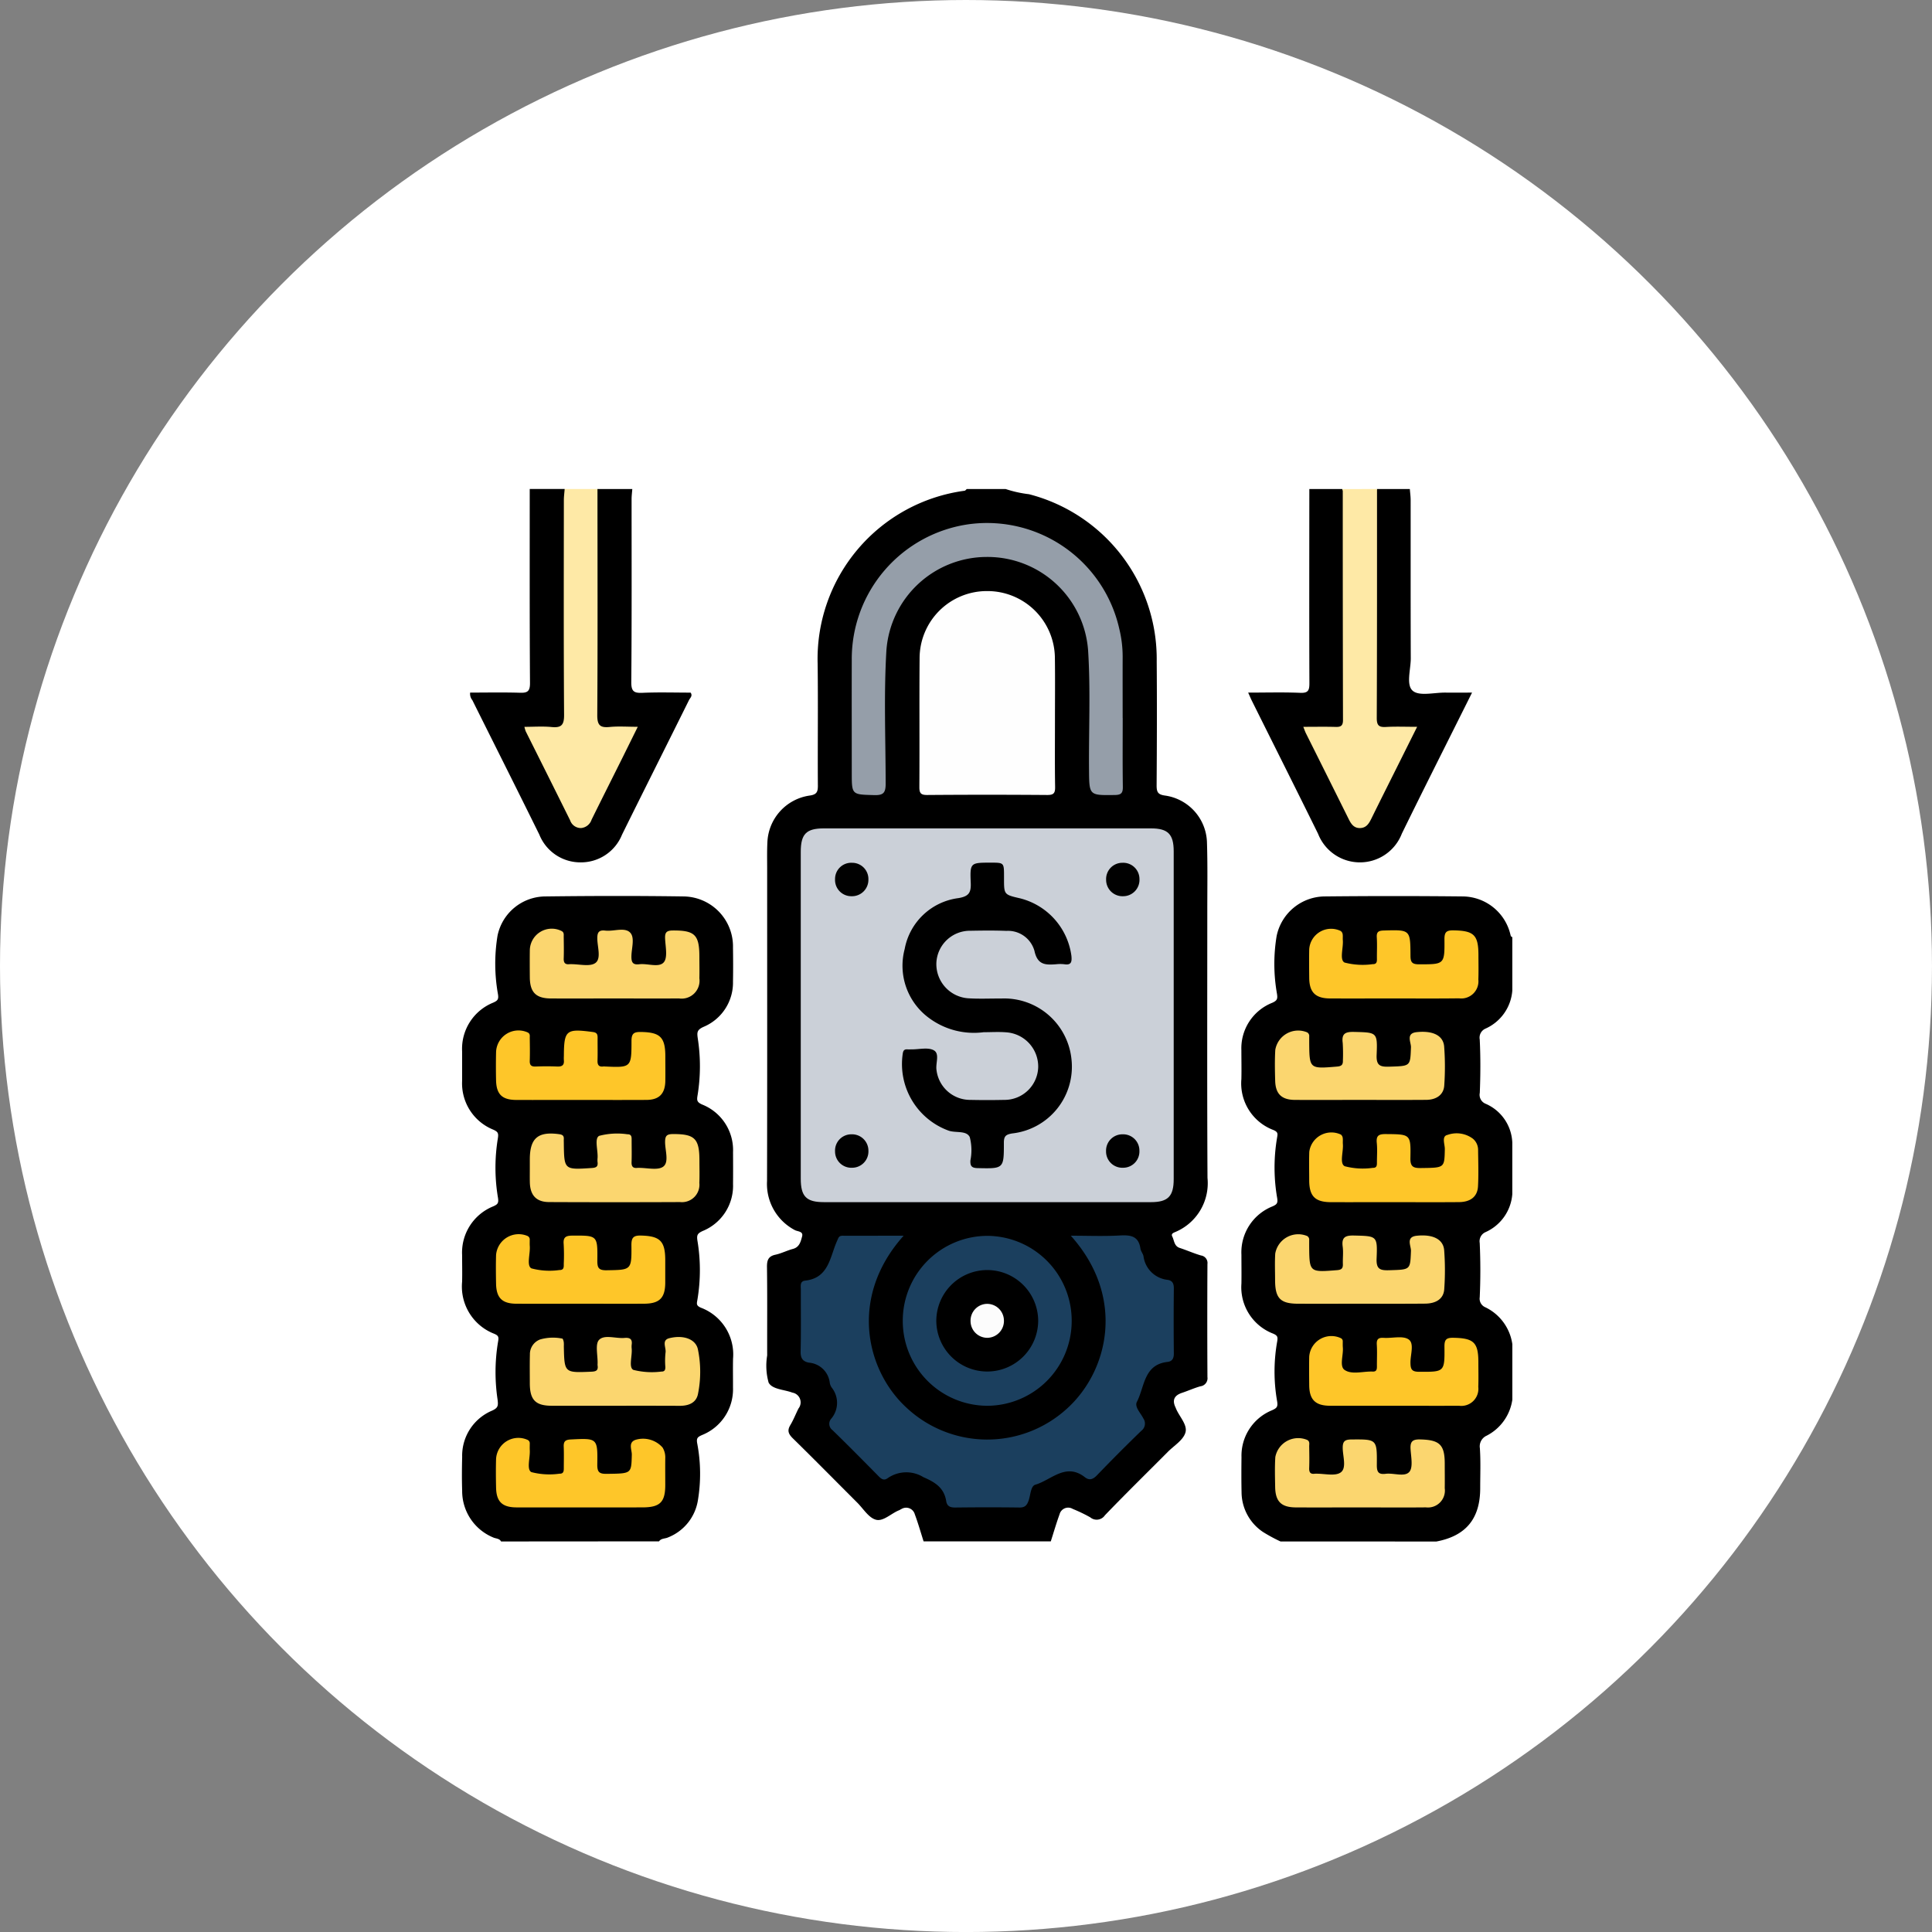 <svg xmlns="http://www.w3.org/2000/svg" width="178.153" height="178.157" viewBox="0 0 178.153 178.157">
  <rect x="0" y="0" width="178.153" height="178.157" fill="#808080" stroke="none"/>
  <g id="Grupo_129614" data-name="Grupo 129614" transform="translate(-1156.472 -4806.336)">
    <ellipse id="Elipse_5043" data-name="Elipse 5043" cx="89.076" cy="89.078" rx="89.076" ry="89.078" transform="translate(1156.472 4806.336)" fill="#fff"/>
    <g id="Grupo_128716" data-name="Grupo 128716" transform="translate(1721.488 4644.301)">
      <path id="Trazado_188560" data-name="Trazado 188560" d="M-389.288,207.131a10.877,10.877,0,0,0,2.152.477A15.691,15.691,0,0,1-375.363,223c.029,3.821.018,7.643-.008,11.465,0,.611.122.844.792.932a4.494,4.494,0,0,1,3.849,4.276c.07,2.114.031,4.231.032,6.347,0,8.212-.025,16.424.018,24.636a4.878,4.878,0,0,1-2.9,4.955c-.185.086-.494.159-.347.448.188.37.165.881.689,1.051.657.214,1.292.5,1.953.693a.7.7,0,0,1,.6.793q-.029,5.211,0,10.422a.746.746,0,0,1-.649.85c-.573.161-1.12.411-1.687.6-.716.236-.941.669-.6,1.362.014.028.023.059.035.088.308.748,1.078,1.5.873,2.209s-1.049,1.207-1.625,1.787c-1.935,1.947-3.9,3.868-5.8,5.847a.917.917,0,0,1-1.352.191,13.851,13.851,0,0,0-1.613-.775.817.817,0,0,0-1.217.493c-.3.822-.543,1.668-.81,2.5h-11.728c-.267-.836-.507-1.682-.811-2.5a.829.829,0,0,0-1.219-.493c-.087.035-.164.1-.251.13-.723.293-1.443,1.048-2.117.864s-1.156-1.011-1.713-1.567c-1.987-1.985-3.957-3.986-5.962-5.952-.4-.4-.516-.711-.214-1.211.291-.483.494-1.018.749-1.524a.912.912,0,0,0-.563-1.466c-.757-.289-1.846-.289-2.19-.921a5.756,5.756,0,0,1-.133-2.506c-.007-2.716.018-5.433-.018-8.149-.008-.632.119-1,.785-1.142.548-.119,1.063-.389,1.608-.533.609-.161.72-.692.844-1.145.136-.5-.422-.445-.686-.6a4.805,4.805,0,0,1-2.546-4.519c.024-9.6.01-19.2.011-28.806,0-.821-.02-1.644.023-2.463A4.543,4.543,0,0,1-407.4,235.4c.671-.087.8-.322.792-.932-.025-3.727.027-7.455-.02-11.181a15.648,15.648,0,0,1,13.549-16c.072-.008.133-.1.2-.156Z" transform="translate(-82.991 0)"/>
      <path id="Trazado_188561" data-name="Trazado 188561" d="M-518.813,415.1c-.152-.292-.479-.255-.721-.369a4.629,4.629,0,0,1-2.865-4.309c-.034-1.041-.026-2.084,0-3.126a4.506,4.506,0,0,1,2.765-4.264c.545-.253.572-.445.5-1.019a17.044,17.044,0,0,1,.051-5.371c.077-.409.007-.535-.349-.69a4.667,4.667,0,0,1-2.972-4.8c.02-.82,0-1.642,0-2.463a4.59,4.59,0,0,1,2.863-4.488c.382-.174.534-.269.443-.8a16.68,16.68,0,0,1-.011-5.464c.077-.488.012-.613-.421-.811a4.6,4.6,0,0,1-2.874-4.484c0-.916,0-1.831,0-2.747a4.587,4.587,0,0,1,2.87-4.483c.38-.173.525-.279.432-.8a15.976,15.976,0,0,1-.036-5.374,4.53,4.53,0,0,1,4.4-3.618c4.254-.053,8.509-.063,12.763,0a4.614,4.614,0,0,1,4.549,4.722c.015,1.042.02,2.085,0,3.126a4.42,4.42,0,0,1-2.725,4.183c-.608.279-.6.513-.519,1.082a16.649,16.649,0,0,1-.016,5.185c-.078.473-.1.659.411.888a4.52,4.52,0,0,1,2.854,4.393c.006.979.009,1.958,0,2.937a4.5,4.5,0,0,1-2.8,4.334c-.49.225-.568.382-.476.937a16.483,16.483,0,0,1-.005,5.371c-.061.38-.151.564.318.766a4.605,4.605,0,0,1,2.964,4.7c-.02.884,0,1.768-.005,2.653a4.544,4.544,0,0,1-2.861,4.39c-.385.176-.537.268-.434.794a14.9,14.9,0,0,1,.05,5.275,4.43,4.43,0,0,1-2.748,3.372c-.275.127-.629.07-.829.361Z" transform="translate(0 -110.923)"/>
      <path id="Trazado_188562" data-name="Trazado 188562" d="M-234.506,415.118a14.654,14.654,0,0,1-1.623-.878,4.442,4.442,0,0,1-1.976-3.684c-.023-1.073-.018-2.146-.006-3.219a4.521,4.521,0,0,1,2.817-4.321c.436-.2.559-.308.464-.854a15.836,15.836,0,0,1,.006-5.459c.076-.434.046-.571-.362-.75a4.581,4.581,0,0,1-2.931-4.625c.014-.883,0-1.767,0-2.651a4.556,4.556,0,0,1,2.88-4.467c.394-.178.5-.3.41-.8a16.387,16.387,0,0,1-.014-5.461c.06-.384.147-.572-.317-.771a4.589,4.589,0,0,1-2.963-4.7c.02-.883,0-1.767,0-2.651a4.511,4.511,0,0,1,2.853-4.387c.461-.207.507-.374.421-.874a15.746,15.746,0,0,1-.024-5.276,4.569,4.569,0,0,1,4.464-3.655q6.331-.067,12.662,0a4.562,4.562,0,0,1,4.421,3.469c.035.122.034.246.186.281v4.928a4.184,4.184,0,0,1-2.486,3.517.91.91,0,0,0-.518,1c.08,1.639.071,3.281.005,4.92a.886.886,0,0,0,.513.993,4.075,4.075,0,0,1,2.485,3.6v4.739a4.185,4.185,0,0,1-2.481,3.514.918.918,0,0,0-.523,1c.074,1.668.077,3.339,0,5.007a.856.856,0,0,0,.494.906,4.468,4.468,0,0,1,2.513,3.414v5.118a4.433,4.433,0,0,1-2.379,3.324,1.08,1.08,0,0,0-.615,1.143c.084,1.229.031,2.463.031,3.694,0,2.808-1.313,4.4-4.036,4.917Z" transform="translate(-212.425 -110.939)"/>
      <path id="Trazado_188563" data-name="Trazado 188563" d="M-504.5,207.131c-.023.312-.065.624-.065.936,0,5.618.021,11.236-.028,16.854-.008.871.247,1.035,1.04,1,1.477-.065,2.959-.018,4.431-.018.21.3-.05.492-.147.686-2.053,4.141-4.131,8.271-6.179,12.414a4.08,4.08,0,0,1-3.862,2.552A4.074,4.074,0,0,1-513.07,239c-2.043-4.144-4.121-8.271-6.182-12.407a.914.914,0,0,1-.2-.693c1.513,0,3.044-.032,4.572.014.686.021.952-.1.947-.891-.041-5.965-.023-11.93-.025-17.9h3.216a1.615,1.615,0,0,1,.277,1.167q.006,9.75,0,19.5c0,1.342-.263,1.576-1.625,1.6-.378.006-.756.016-1.133,0-.69-.032-.73.26-.457.8,1.18,2.337,2.318,4.7,3.524,7.018.55,1.06,1.191,1.065,1.756,0,1.227-2.312,2.352-4.677,3.527-7.016.3-.587.092-.814-.522-.8-.378.008-.756,0-1.134,0-1.283-.023-1.439-.184-1.462-1.5,0-.126,0-.252,0-.379q0-9.418,0-18.837a2.2,2.2,0,0,1,.275-1.546Z" transform="translate(-2.211 0)"/>
      <path id="Trazado_188564" data-name="Trazado 188564" d="M-220.751,207.131c.026.343.075.685.075,1.028.005,4.861-.007,9.723.012,14.584,0,1.033-.452,2.449.183,2.991.609.521,1.978.154,3.013.167.776.01,1.552,0,2.454,0-.288.577-.523,1.047-.758,1.518-1.91,3.829-3.839,7.647-5.718,11.491a4.14,4.14,0,0,1-3.9,2.645,4.137,4.137,0,0,1-3.819-2.628c-2.017-4.094-4.067-8.171-6.1-12.256-.109-.218-.2-.444-.35-.769,1.666,0,3.231-.046,4.79.02.741.032.86-.215.857-.894-.024-5.966-.009-11.932-.006-17.9h3.027a1.616,1.616,0,0,1,.277,1.167q.007,9.8,0,19.594c0,1.341-.172,1.488-1.553,1.506-1.858.023-1.857.023-1.04,1.658q1.417,2.835,2.831,5.672a5.79,5.79,0,0,0,.405.749c.475.677.924.692,1.42.051a3.915,3.915,0,0,0,.381-.653q1.614-3.213,3.21-6.435c.458-.925.4-1.039-.588-1.038-2.472,0-2.411.121-2.409-2.457q.007-9.135.006-18.269a2.192,2.192,0,0,1,.275-1.546Z" transform="translate(-214.262 0)"/>
      <path id="Trazado_188565" data-name="Trazado 188565" d="M-208.75,207.131c0,7.04.006,14.08-.023,21.12,0,.688.211.855.853.818.9-.053,1.811-.013,2.869-.013l-1.737,3.479c-.829,1.662-1.664,3.321-2.484,4.988-.218.444-.457.843-1.012.868-.611.027-.869-.4-1.1-.873q-1.955-3.933-3.919-7.861c-.081-.162-.138-.337-.244-.6,1.055,0,2.026-.02,2.995.008.476.014.667-.121.665-.633q-.024-10.56-.02-21.12a.64.64,0,0,0-.056-.18Z" transform="translate(-229.289 0)" fill="#fee9a6"/>
      <path id="Trazado_188566" data-name="Trazado 188566" d="M-492.89,207.131c0,6.946.027,13.893-.019,20.839-.006.953.271,1.188,1.153,1.1.8-.078,1.618-.016,2.582-.016-.523,1.056-.977,1.977-1.435,2.9-.941,1.887-1.889,3.77-2.823,5.661a1.125,1.125,0,0,1-.973.776,1.046,1.046,0,0,1-1.007-.713q-2.036-4.1-4.088-8.193a2.962,2.962,0,0,1-.127-.427c.869,0,1.69-.062,2.5.017.893.087,1.165-.173,1.158-1.115-.045-6.6-.025-13.2-.021-19.8,0-.343.049-.686.074-1.029Z" transform="translate(-17.032 0)" fill="#fee9a6"/>
      <path id="Trazado_188567" data-name="Trazado 188567" d="M-398.834,348.128q0-7.533,0-15.066c0-1.65.507-2.167,2.134-2.167q15.083,0,30.166,0c1.562,0,2.089.537,2.09,2.117q0,15.113,0,30.227c0,1.579-.53,2.121-2.088,2.121q-15.083,0-30.166,0c-1.625,0-2.135-.521-2.136-2.167Q-398.836,355.661-398.834,348.128Z" transform="translate(-92.343 -92.473)" fill="#cbd0d8"/>
      <path id="Trazado_188568" data-name="Trazado 188568" d="M-389.395,479.361c-5.073,5.658-3.473,12.441.279,15.872a10.9,10.9,0,0,0,14.79.064c3.807-3.442,5.442-10.25.345-15.936,1.585,0,3.045.062,4.5-.021.991-.057,1.748.029,1.92,1.205.035.241.228.456.282.7a2.51,2.51,0,0,0,2.218,2.185c.46.066.585.353.58.805q-.031,2.985,0,5.969c.006.46-.141.745-.585.795-2.2.247-2.1,2.3-2.82,3.678-.242.464.344,1.031.59,1.527a.834.834,0,0,1-.186,1.149q-2.075,2.007-4.076,4.089c-.372.388-.706.516-1.125.189-1.757-1.375-3.093.258-4.57.691-.427.125-.437.932-.608,1.432-.152.446-.333.678-.852.671-1.985-.027-3.972-.022-5.957,0-.454,0-.731-.137-.8-.589-.2-1.224-1-1.732-2.1-2.208a3,3,0,0,0-3.289.085c-.325.238-.558.117-.813-.142-1.419-1.437-2.837-2.875-4.285-4.283a.717.717,0,0,1-.1-1.073,2.257,2.257,0,0,0,.028-2.851,1.078,1.078,0,0,1-.178-.435,2.1,2.1,0,0,0-1.921-1.862c-.6-.113-.781-.438-.767-1.053.043-1.894.014-3.79.018-5.685,0-.335-.1-.771.4-.826,2.2-.243,2.282-2.2,2.942-3.661.132-.292.156-.482.518-.479C-393.207,479.368-391.388,479.361-389.395,479.361Z" transform="translate(-92.294 -203.379)" fill="#1b3f5e"/>
      <path id="Trazado_188569" data-name="Trazado 188569" d="M-343.066,256.339c0,2.022-.02,4.044.014,6.065.01.576-.137.746-.731.742q-5.532-.043-11.065,0c-.607.005-.724-.189-.721-.751.024-3.948-.01-7.9.021-11.846a6.2,6.2,0,0,1,6.193-6.206,6.22,6.22,0,0,1,6.283,6.215C-343.046,252.484-343.067,254.412-343.066,256.339Z" transform="translate(-124.67 -27.804)" fill="#fefefe"/>
      <path id="Trazado_188570" data-name="Trazado 188570" d="M-355.254,237.533c0,2.116-.018,4.232.012,6.348.008.568-.144.75-.735.758-2.381.032-2.364.054-2.384-2.34-.03-3.663.149-7.329-.084-10.987a9.3,9.3,0,0,0-9.335-8.624,9.29,9.29,0,0,0-9.263,8.6c-.247,4.1-.073,8.209-.07,12.313,0,.837-.214,1.071-1.05,1.048-2.074-.057-2.075-.014-2.075-2.061,0-3.474-.01-6.948,0-10.422a12.543,12.543,0,0,1,10.822-12.5,12.5,12.5,0,0,1,13.848,9.657,10.814,10.814,0,0,1,.309,2.53c-.006,1.895,0,3.79,0,5.685Z" transform="translate(-106.235 -9.295)" fill="#959ea9"/>
      <path id="Trazado_188571" data-name="Trazado 188571" d="M-361.624,487.336a7.824,7.824,0,0,1,7.825-7.82,7.823,7.823,0,0,1,7.751,7.9,7.815,7.815,0,0,1-7.777,7.769A7.819,7.819,0,0,1-361.624,487.336Z" transform="translate(-120.146 -203.521)" fill="#1b3f5e"/>
      <path id="Trazado_188572" data-name="Trazado 188572" d="M-497.665,445.353q0-.378,0-.757c0-1.962.744-2.6,2.688-2.338.308.041.466.129.447.451-.007.126,0,.252,0,.378.033,2.47.032,2.459,2.574,2.293.4-.026.59-.117.538-.536a1.929,1.929,0,0,1,0-.378c.054-.713-.316-1.815.152-2.053a6.543,6.543,0,0,1,2.584-.146c.436-.011.406.29.406.58,0,.662.019,1.325-.006,1.986-.016.414.14.585.545.535a.905.905,0,0,1,.095,0c.783-.015,1.792.262,2.29-.123.536-.414.165-1.475.161-2.249,0-.573.138-.745.731-.747,1.992-.005,2.434.406,2.435,2.427,0,.694.022,1.388-.007,2.081a1.609,1.609,0,0,1-1.771,1.764q-6.042.027-12.085,0c-1.185-.005-1.754-.632-1.775-1.845C-497.672,446.236-497.665,445.794-497.665,445.353Z" transform="translate(-18.496 -175.641)" fill="#fbd66f"/>
      <path id="Trazado_188573" data-name="Trazado 188573" d="M-489.868,373.917c-1.953,0-3.906.009-5.859,0-1.388-.008-1.935-.571-1.945-1.966-.006-.821-.011-1.642,0-2.462a2.022,2.022,0,0,1,2.9-1.806c.279.127.224.348.226.554.009.663.023,1.326,0,1.988-.016.417.146.58.547.53a.917.917,0,0,1,.094,0c.784-.014,1.791.264,2.293-.12.538-.412.171-1.474.163-2.247-.006-.587.158-.795.741-.729.774.087,1.764-.326,2.273.169.472.459.144,1.442.132,2.19-.009.562.121.817.727.744.771-.093,1.8.337,2.252-.175.382-.433.161-1.439.127-2.187-.027-.572.129-.749.725-.752,2.007-.008,2.435.388,2.436,2.424,0,.663.016,1.326,0,1.988a1.651,1.651,0,0,1-1.877,1.855C-485.9,373.929-487.884,373.917-489.868,373.917Z" transform="translate(-18.489 -119.812)" fill="#fbd66f"/>
      <path id="Trazado_188574" data-name="Trazado 188574" d="M-489.888,522.732c-1.92,0-3.84,0-5.759,0-1.5,0-2.02-.54-2.025-2.065,0-.883-.015-1.766.008-2.649a1.449,1.449,0,0,1,.944-1.4,4.279,4.279,0,0,1,2.046-.078c.055.006.109.2.131.318a2.346,2.346,0,0,1,.008.378c.049,2.47.049,2.459,2.514,2.357.423-.018.676-.086.6-.572a1,1,0,0,1,0-.189c.022-.75-.246-1.788.139-2.179.505-.512,1.543-.1,2.348-.176.467-.041.731.09.657.614a1.669,1.669,0,0,0,0,.378c.06.68-.3,1.741.158,1.957a6.968,6.968,0,0,0,2.586.153c.3.009.362-.167.359-.42a7,7,0,0,1,.016-1.321c.083-.455-.4-1.151.355-1.337,1.314-.325,2.432.093,2.63,1.024a10.261,10.261,0,0,1,.006,4.128c-.162.816-.871,1.087-1.672,1.085C-485.859,522.728-487.873,522.732-489.888,522.732Z" transform="translate(-18.489 -231.07)" fill="#fbd66f"/>
      <path id="Trazado_188575" data-name="Trazado 188575" d="M-502.278,411c-1.952,0-3.9.007-5.857,0-1.312-.006-1.839-.519-1.868-1.816q-.028-1.277,0-2.556a2.066,2.066,0,0,1,2.875-1.872c.294.12.229.341.232.543.01.694.023,1.389,0,2.082-.015.416.141.553.548.537.66-.026,1.323-.028,1.983,0,.438.018.66-.119.614-.583a3.709,3.709,0,0,1,0-.378c.015-2.4.207-2.549,2.67-2.222.4.053.444.238.441.552-.007.694.015,1.389-.008,2.082-.013.4.122.6.538.543a.537.537,0,0,1,.095,0c2.47.114,2.5.114,2.5-2.36,0-.7.243-.828.872-.819,1.761.025,2.246.477,2.248,2.239,0,.757.011,1.515,0,2.272-.021,1.182-.564,1.744-1.735,1.753C-498.184,411.009-500.231,411-502.278,411Z" transform="translate(-9.27 -147.537)" fill="#fec629"/>
      <path id="Trazado_188576" data-name="Trazado 188576" d="M-502.211,485.272c-1.984,0-3.967.012-5.951,0-1.294-.011-1.821-.546-1.847-1.843-.017-.883-.025-1.767,0-2.65a2.093,2.093,0,0,1,2.891-1.758.359.359,0,0,1,.213.371c0,.189-.009.379.005.568.053.713-.318,1.811.153,2.053a6.475,6.475,0,0,0,2.581.153c.442.011.4-.312.4-.59a17.454,17.454,0,0,0-.009-1.8c-.061-.659.223-.781.814-.784,2.293-.011,2.318-.029,2.291,2.282-.008.668.1.926.857.913,2.278-.038,2.308,0,2.285-2.3-.007-.707.178-.918.894-.9,1.736.045,2.224.5,2.226,2.271,0,.694,0,1.388,0,2.082-.011,1.4-.523,1.923-1.948,1.932C-498.307,485.281-500.259,485.272-502.211,485.272Z" transform="translate(-9.264 -203.019)" fill="#fec629"/>
      <path id="Trazado_188577" data-name="Trazado 188577" d="M-502.279,559.605c-1.954,0-3.908.011-5.862,0-1.31-.01-1.841-.535-1.868-1.825-.019-.884-.026-1.769,0-2.652a2.058,2.058,0,0,1,2.883-1.759.347.347,0,0,1,.223.362c0,.189-.009.38,0,.568.053.713-.318,1.814.152,2.053a6.629,6.629,0,0,0,2.587.145c.367.011.4-.215.4-.492,0-.663.021-1.327-.007-1.989-.021-.478.131-.649.636-.675,2.463-.123,2.5-.139,2.459,2.3-.011.731.2.88.892.87,2.271-.033,2.243,0,2.291-1.756.013-.464-.363-1.137.344-1.381a2.4,2.4,0,0,1,2.492.708,1.743,1.743,0,0,1,.249.994c-.008.821,0,1.642,0,2.463,0,1.586-.486,2.061-2.1,2.065C-498.434,559.609-500.356,559.605-502.279,559.605Z" transform="translate(-9.263 -258.57)" fill="#fec629"/>
      <path id="Trazado_188578" data-name="Trazado 188578" d="M-218,410.968c-2.017,0-4.033.008-6.05,0-1.235-.007-1.8-.547-1.831-1.774-.027-.946-.045-1.9.01-2.841a2.14,2.14,0,0,1,2.936-1.615.379.379,0,0,1,.192.388c0,.158,0,.316,0,.474.017,2.52.016,2.508,2.574,2.293.417-.035.546-.177.533-.567a16,16,0,0,0-.017-1.608c-.12-.879.256-1.04,1.055-1.02,2.1.053,2.161.018,2.073,2.115-.041.983.312,1.116,1.165,1.089,1.971-.062,1.932-.021,2-1.783.018-.466-.5-1.286.518-1.4,1.493-.159,2.455.3,2.543,1.321a24.722,24.722,0,0,1,.009,3.595c-.051.845-.707,1.32-1.664,1.328C-213.969,410.978-215.986,410.968-218,410.968Z" transform="translate(-221.549 -147.508)" fill="#fbd66f"/>
      <path id="Trazado_188579" data-name="Trazado 188579" d="M-218.081,485.271c-1.89,0-3.781.005-5.671,0-1.634-.005-2.113-.5-2.119-2.165,0-.821-.037-1.644.014-2.462a2.155,2.155,0,0,1,2.936-1.62.379.379,0,0,1,.193.389c0,.158,0,.316,0,.474.017,2.5.016,2.491,2.575,2.288.415-.033.548-.168.533-.562-.02-.536.054-1.081-.017-1.608-.119-.879.256-1.042,1.056-1.022,2.1.052,2.161.018,2.071,2.118-.042.992.326,1.107,1.168,1.081,1.969-.06,1.929-.021,2-1.778.018-.466-.5-1.286.52-1.4,1.483-.159,2.456.307,2.542,1.329a24.471,24.471,0,0,1,.007,3.594c-.055.867-.72,1.326-1.761,1.335C-214.048,485.282-216.065,485.27-218.081,485.271Z" transform="translate(-221.567 -203.017)" fill="#fbd66f"/>
      <path id="Trazado_188580" data-name="Trazado 188580" d="M-218.119,559.588c-1.952,0-3.9.011-5.856,0-1.346-.01-1.88-.549-1.9-1.9-.015-.914-.043-1.832.015-2.743a2.148,2.148,0,0,1,2.951-1.575c.25.146.17.384.173.591.01.662.025,1.326,0,1.987-.017.409.113.594.531.532a.8.8,0,0,1,.094,0c.783-.016,1.782.256,2.292-.126.545-.408.185-1.464.174-2.231-.009-.633.194-.795.808-.8,2.336-.016,2.36-.037,2.338,2.333-.006.646.13.919.815.833.742-.093,1.731.314,2.172-.166.368-.4.171-1.376.124-2.091-.045-.7.154-.929.883-.912,1.783.041,2.266.471,2.268,2.224,0,.757.012,1.514,0,2.271a1.562,1.562,0,0,1-1.734,1.77C-214.027,559.606-216.073,559.588-218.119,559.588Z" transform="translate(-221.557 -258.552)" fill="#fbd66f"/>
      <path id="Trazado_188581" data-name="Trazado 188581" d="M-205.635,522.443c-1.953,0-3.906.007-5.859,0-1.344-.006-1.9-.561-1.914-1.884-.008-.884-.017-1.768,0-2.651a2.05,2.05,0,0,1,2.911-1.7.31.31,0,0,1,.182.3c0,.189-.008.38.008.568.06.713-.338,1.734.17,2.071.683.454,1.708.107,2.585.144.365.015.39-.22.387-.5-.005-.663.032-1.328-.011-1.988-.034-.519.166-.652.647-.621.781.05,1.757-.227,2.293.148s.153,1.406.164,2.147c.009.571.1.83.772.833,2.36.011,2.387.041,2.363-2.3-.007-.661.158-.846.827-.834,1.866.034,2.3.421,2.3,2.26,0,.757.02,1.516-.007,2.272a1.575,1.575,0,0,1-1.778,1.735C-201.6,522.455-203.62,522.443-205.635,522.443Z" transform="translate(-230.883 -230.781)" fill="#fec629"/>
      <path id="Trazado_188582" data-name="Trazado 188582" d="M-205.649,448.172c-1.922,0-3.843.006-5.765,0-1.456-.006-1.992-.548-2-2,0-.884-.025-1.768.007-2.651a2.058,2.058,0,0,1,2.913-1.583.46.46,0,0,1,.169.3c.029.185,0,.379.015.567.064.712-.334,1.794.172,2.053a6.556,6.556,0,0,0,2.592.149c.37.01.379-.234.377-.5,0-.6.048-1.2-.013-1.8-.072-.7.212-.82.846-.814,2.257.019,2.3,0,2.254,2.221-.015.8.28.921.974.911,2.184-.029,2.161,0,2.2-1.736.01-.453-.323-1.2.244-1.318a2.5,2.5,0,0,1,2.339.345,1.337,1.337,0,0,1,.484.991c.012,1.135.054,2.274-.008,3.406-.052.948-.684,1.444-1.754,1.454C-201.617,448.185-203.633,448.172-205.649,448.172Z" transform="translate(-230.878 -175.283)" fill="#fec629"/>
      <path id="Trazado_188583" data-name="Trazado 188583" d="M-205.635,373.894c-1.952,0-3.9.009-5.855,0-1.348-.009-1.9-.566-1.918-1.888-.009-.883-.017-1.767,0-2.649a2.024,2.024,0,0,1,2.9-1.686.444.444,0,0,1,.182.288c.031.184,0,.378.018.566.057.714-.324,1.811.16,2.058a6.609,6.609,0,0,0,2.591.148c.362.011.4-.206.392-.487-.007-.662.03-1.327-.012-1.986-.032-.514.17-.615.646-.629,2.433-.072,2.449-.086,2.461,2.3,0,.583.109.817.771.817,2.353,0,2.381.03,2.361-2.3-.006-.666.175-.841.834-.83,1.869.03,2.294.412,2.3,2.259,0,.757.02,1.515-.008,2.271a1.583,1.583,0,0,1-1.781,1.737C-201.606,373.91-203.621,373.894-205.635,373.894Z" transform="translate(-230.883 -119.79)" fill="#fec629"/>
      <path id="Trazado_188584" data-name="Trazado 188584" d="M-354.384,359.032a6.938,6.938,0,0,1-5-1.286,5.978,5.978,0,0,1-2.278-6.386,5.791,5.791,0,0,1,4.959-4.694c.98-.166,1.171-.521,1.132-1.428-.078-1.839-.023-1.841,1.85-1.841,1.219,0,1.219,0,1.219,1.267v.19c0,1.491,0,1.491,1.482,1.833A6.334,6.334,0,0,1-346.286,352c.048.529,0,.869-.654.765a3.337,3.337,0,0,0-.755,0c-.961.07-1.717.09-2-1.232a2.531,2.531,0,0,0-2.589-1.845c-1.1-.045-2.206-.031-3.308-.011a3.1,3.1,0,0,0-3.149,3,3.161,3.161,0,0,0,3.04,3.233c.974.056,1.953.008,2.93.016a6.237,6.237,0,0,1,6.489,5.591,6.19,6.19,0,0,1-5.472,6.85c-.592.1-.762.263-.761.86.005,2.408-.016,2.388-2.419,2.337-.555-.012-.692-.194-.667-.708a4.8,4.8,0,0,0-.059-2.149c-.312-.643-1.288-.363-1.953-.6a6.531,6.531,0,0,1-4.234-7.05c.041-.309.121-.468.446-.443.125.01.252,0,.378,0,.693.007,1.51-.211,2.045.084.572.316.149,1.2.252,1.831a3.121,3.121,0,0,0,3.111,2.744q1.559.033,3.119,0a3.109,3.109,0,0,0,3.146-3.009,3.163,3.163,0,0,0-2.95-3.222C-352.993,358.985-353.69,359.032-354.384,359.032Z" transform="translate(-119.932 -101.815)"/>
      <path id="Trazado_188585" data-name="Trazado 188585" d="M-384.758,445.566a1.5,1.5,0,0,1-1.566-1.511,1.5,1.5,0,0,1,1.508-1.572A1.511,1.511,0,0,1-383.247,444,1.505,1.505,0,0,1-384.758,445.566Z" transform="translate(-101.69 -175.851)" fill="#010101"/>
      <path id="Trazado_188586" data-name="Trazado 188586" d="M-284.405,444.011a1.5,1.5,0,0,1-1.521,1.557,1.5,1.5,0,0,1-1.555-1.525,1.506,1.506,0,0,1,1.523-1.558A1.5,1.5,0,0,1-284.405,444.011Z" transform="translate(-175.544 -175.853)" fill="#010101"/>
      <path id="Trazado_188587" data-name="Trazado 188587" d="M-284.4,344.955a1.507,1.507,0,0,1-1.508,1.573,1.51,1.51,0,0,1-1.567-1.515,1.5,1.5,0,0,1,1.509-1.568A1.5,1.5,0,0,1-284.4,344.955Z" transform="translate(-175.544 -101.851)" fill="#010101"/>
      <path id="Trazado_188588" data-name="Trazado 188588" d="M-384.809,346.529a1.5,1.5,0,0,1-1.514-1.567,1.491,1.491,0,0,1,1.559-1.516,1.5,1.5,0,0,1,1.516,1.562A1.512,1.512,0,0,1-384.809,346.529Z" transform="translate(-101.691 -101.852)" fill="#010101"/>
      <path id="Trazado_188589" data-name="Trazado 188589" d="M-344.679,501.346a4.7,4.7,0,0,1-4.718-4.656,4.7,4.7,0,0,1,4.675-4.7,4.7,4.7,0,0,1,4.72,4.657A4.7,4.7,0,0,1-344.679,501.346Z" transform="translate(-129.281 -212.841)"/>
      <path id="Trazado_188590" data-name="Trazado 188590" d="M-335.333,507.452a1.544,1.544,0,0,1-1.57-1.532,1.548,1.548,0,0,1,1.505-1.6,1.553,1.553,0,0,1,1.573,1.533A1.555,1.555,0,0,1-335.333,507.452Z" transform="translate(-138.616 -222.055)" fill="#fcfcfc"/>
    </g>
  </g>
</svg>
